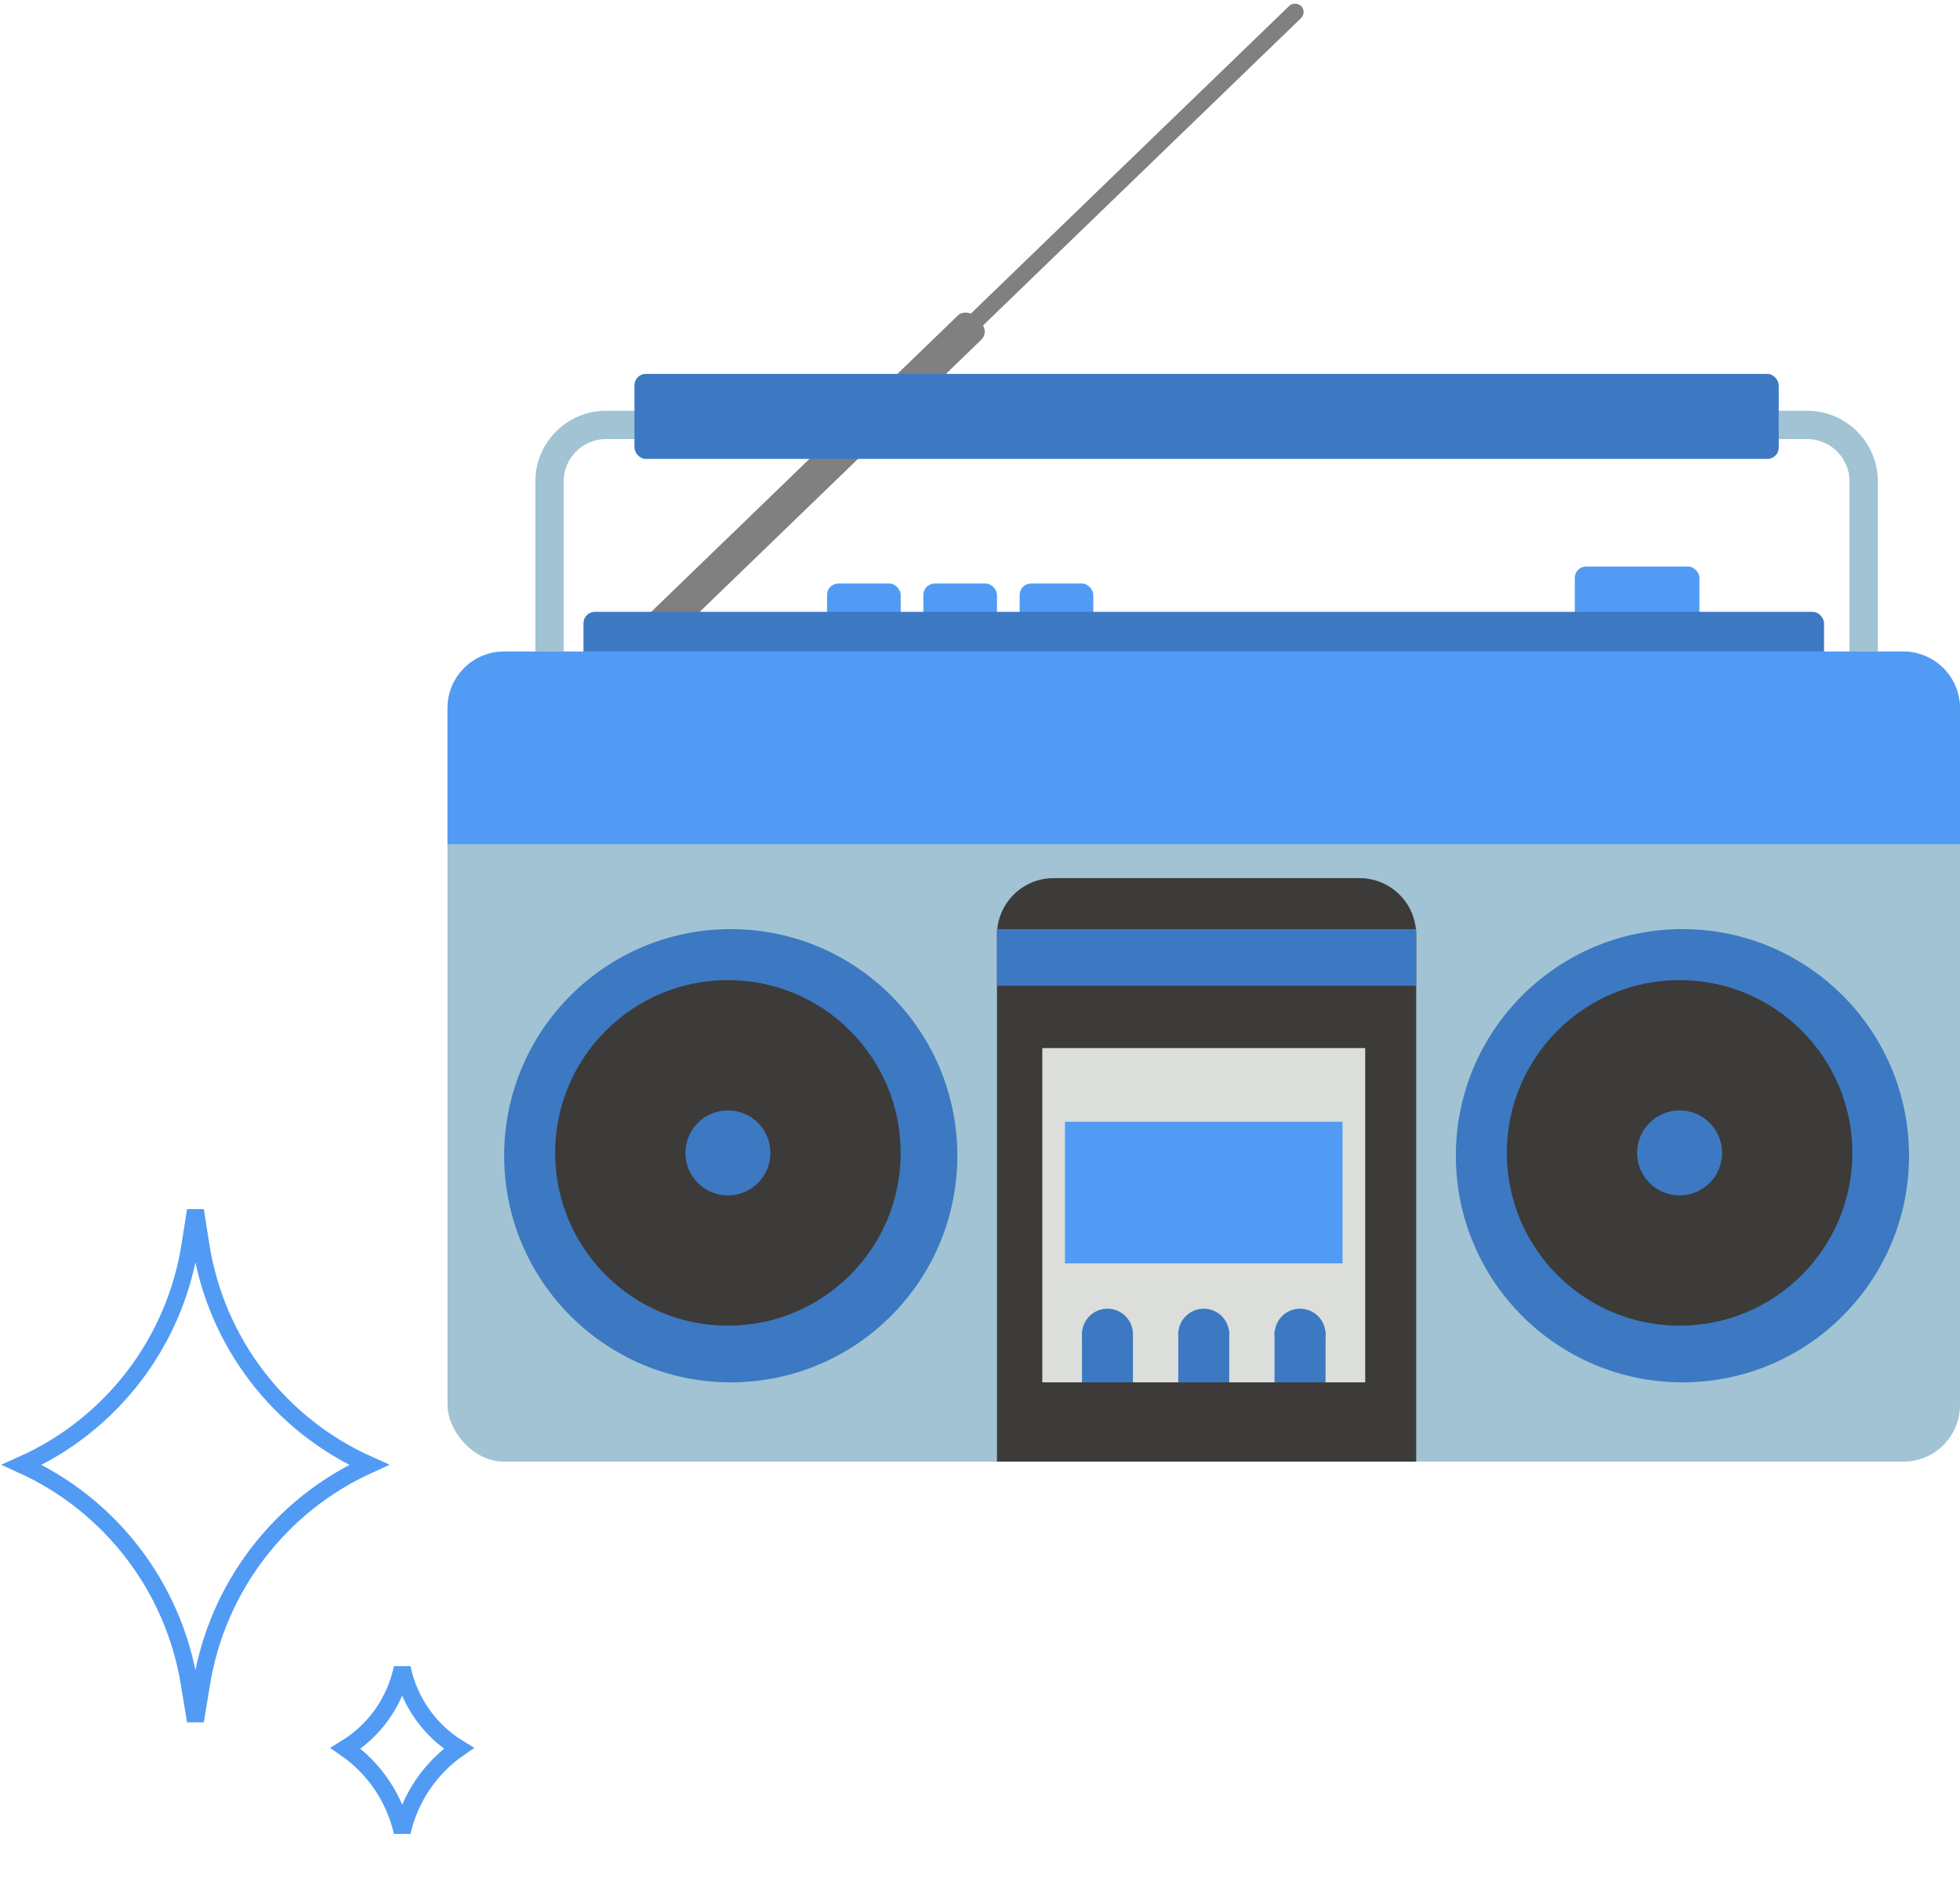 <svg width="346" height="334" viewBox="0 0 346 334" fill="none" xmlns="http://www.w3.org/2000/svg">
<rect x="103" y="119.553" width="93.912" height="5.952" rx="2" transform="rotate(-44.019 103 119.553)" fill="#808080"/>
<rect x="103" y="121.435" width="174.754" height="3" rx="1.5" transform="rotate(-44.019 103 121.435)" fill="#808080"/>
<path d="M97 115V85C97 79.477 101.477 75 107 75H319C324.523 75 329 79.477 329 85V115" stroke="#A1C3D3" stroke-width="5"/>
<rect x="278" y="100" width="22" height="10" rx="2" fill="#519BF4"/>
<rect x="180" y="103" width="13" height="7" rx="2" fill="#519BF4"/>
<rect x="163" y="103" width="13" height="7" rx="2" fill="#519BF4"/>
<rect x="146" y="103" width="13" height="7" rx="2" fill="#519BF4"/>
<rect x="103" y="108" width="219" height="13" rx="2" fill="#3C79C2"/>
<rect x="79" y="115" width="267" height="143" rx="10" fill="#A1C3D3"/>
<path d="M79 125C79 119.477 83.477 115 89 115H336C341.523 115 346 119.477 346 125V149H210H79V125Z" fill="#519BF4"/>
<path d="M176 165C176 159.477 180.477 155 186 155H240C245.523 155 250 159.477 250 165V258H212.307H176V165Z" fill="#3C3B39"/>
<rect x="184" y="185" width="57" height="59" fill="#DCDEDB"/>
<circle cx="129" cy="204" r="40" fill="#3C79C2"/>
<circle cx="297" cy="204" r="40" fill="#3C79C2"/>
<circle cx="296.5" cy="203.5" r="30.5" fill="#3C3B39"/>
<circle cx="296.5" cy="203.5" r="7.5" fill="#3C79C2"/>
<circle cx="128.5" cy="203.5" r="30.5" fill="#3C3B39"/>
<circle cx="128.5" cy="203.5" r="7.5" fill="#3C79C2"/>
<rect x="176" y="164" width="74" height="10" fill="#3C79C2"/>
<rect x="188" y="198" width="49" height="25" fill="#519BF4"/>
<circle cx="195.5" cy="235.5" r="4.5" fill="#3C79C2"/>
<circle cx="212.5" cy="235.5" r="4.5" fill="#3C79C2"/>
<circle cx="229.5" cy="235.5" r="4.5" fill="#3C79C2"/>
<rect x="191" y="235" width="9" height="9" fill="#3C79C2"/>
<rect x="208" y="235" width="9" height="9" fill="#3C79C2"/>
<rect x="225" y="235" width="9" height="9" fill="#3C79C2"/>
<rect x="112" y="66" width="202" height="15" rx="2" fill="#3C79C2"/>
<path d="M65.136 258.555C49.491 265.654 38.399 280.1 35.601 297.083L34.5 303.77L33.399 297.083C30.601 280.1 19.509 265.654 3.864 258.555C19.598 251.541 30.827 237.004 33.529 219.827L34.5 213.653L35.471 219.827C38.173 237.004 49.402 251.541 65.136 258.555Z" stroke="#519BF4" stroke-width="3"/>
<path d="M80.982 308.598C75.931 312.1 72.365 317.374 71 323.378C69.635 317.374 66.069 312.1 61.018 308.598C66.15 305.461 69.776 300.327 71 294.408C72.224 300.327 75.85 305.461 80.982 308.598Z" stroke="#519BF4" stroke-width="3"/>
</svg>
